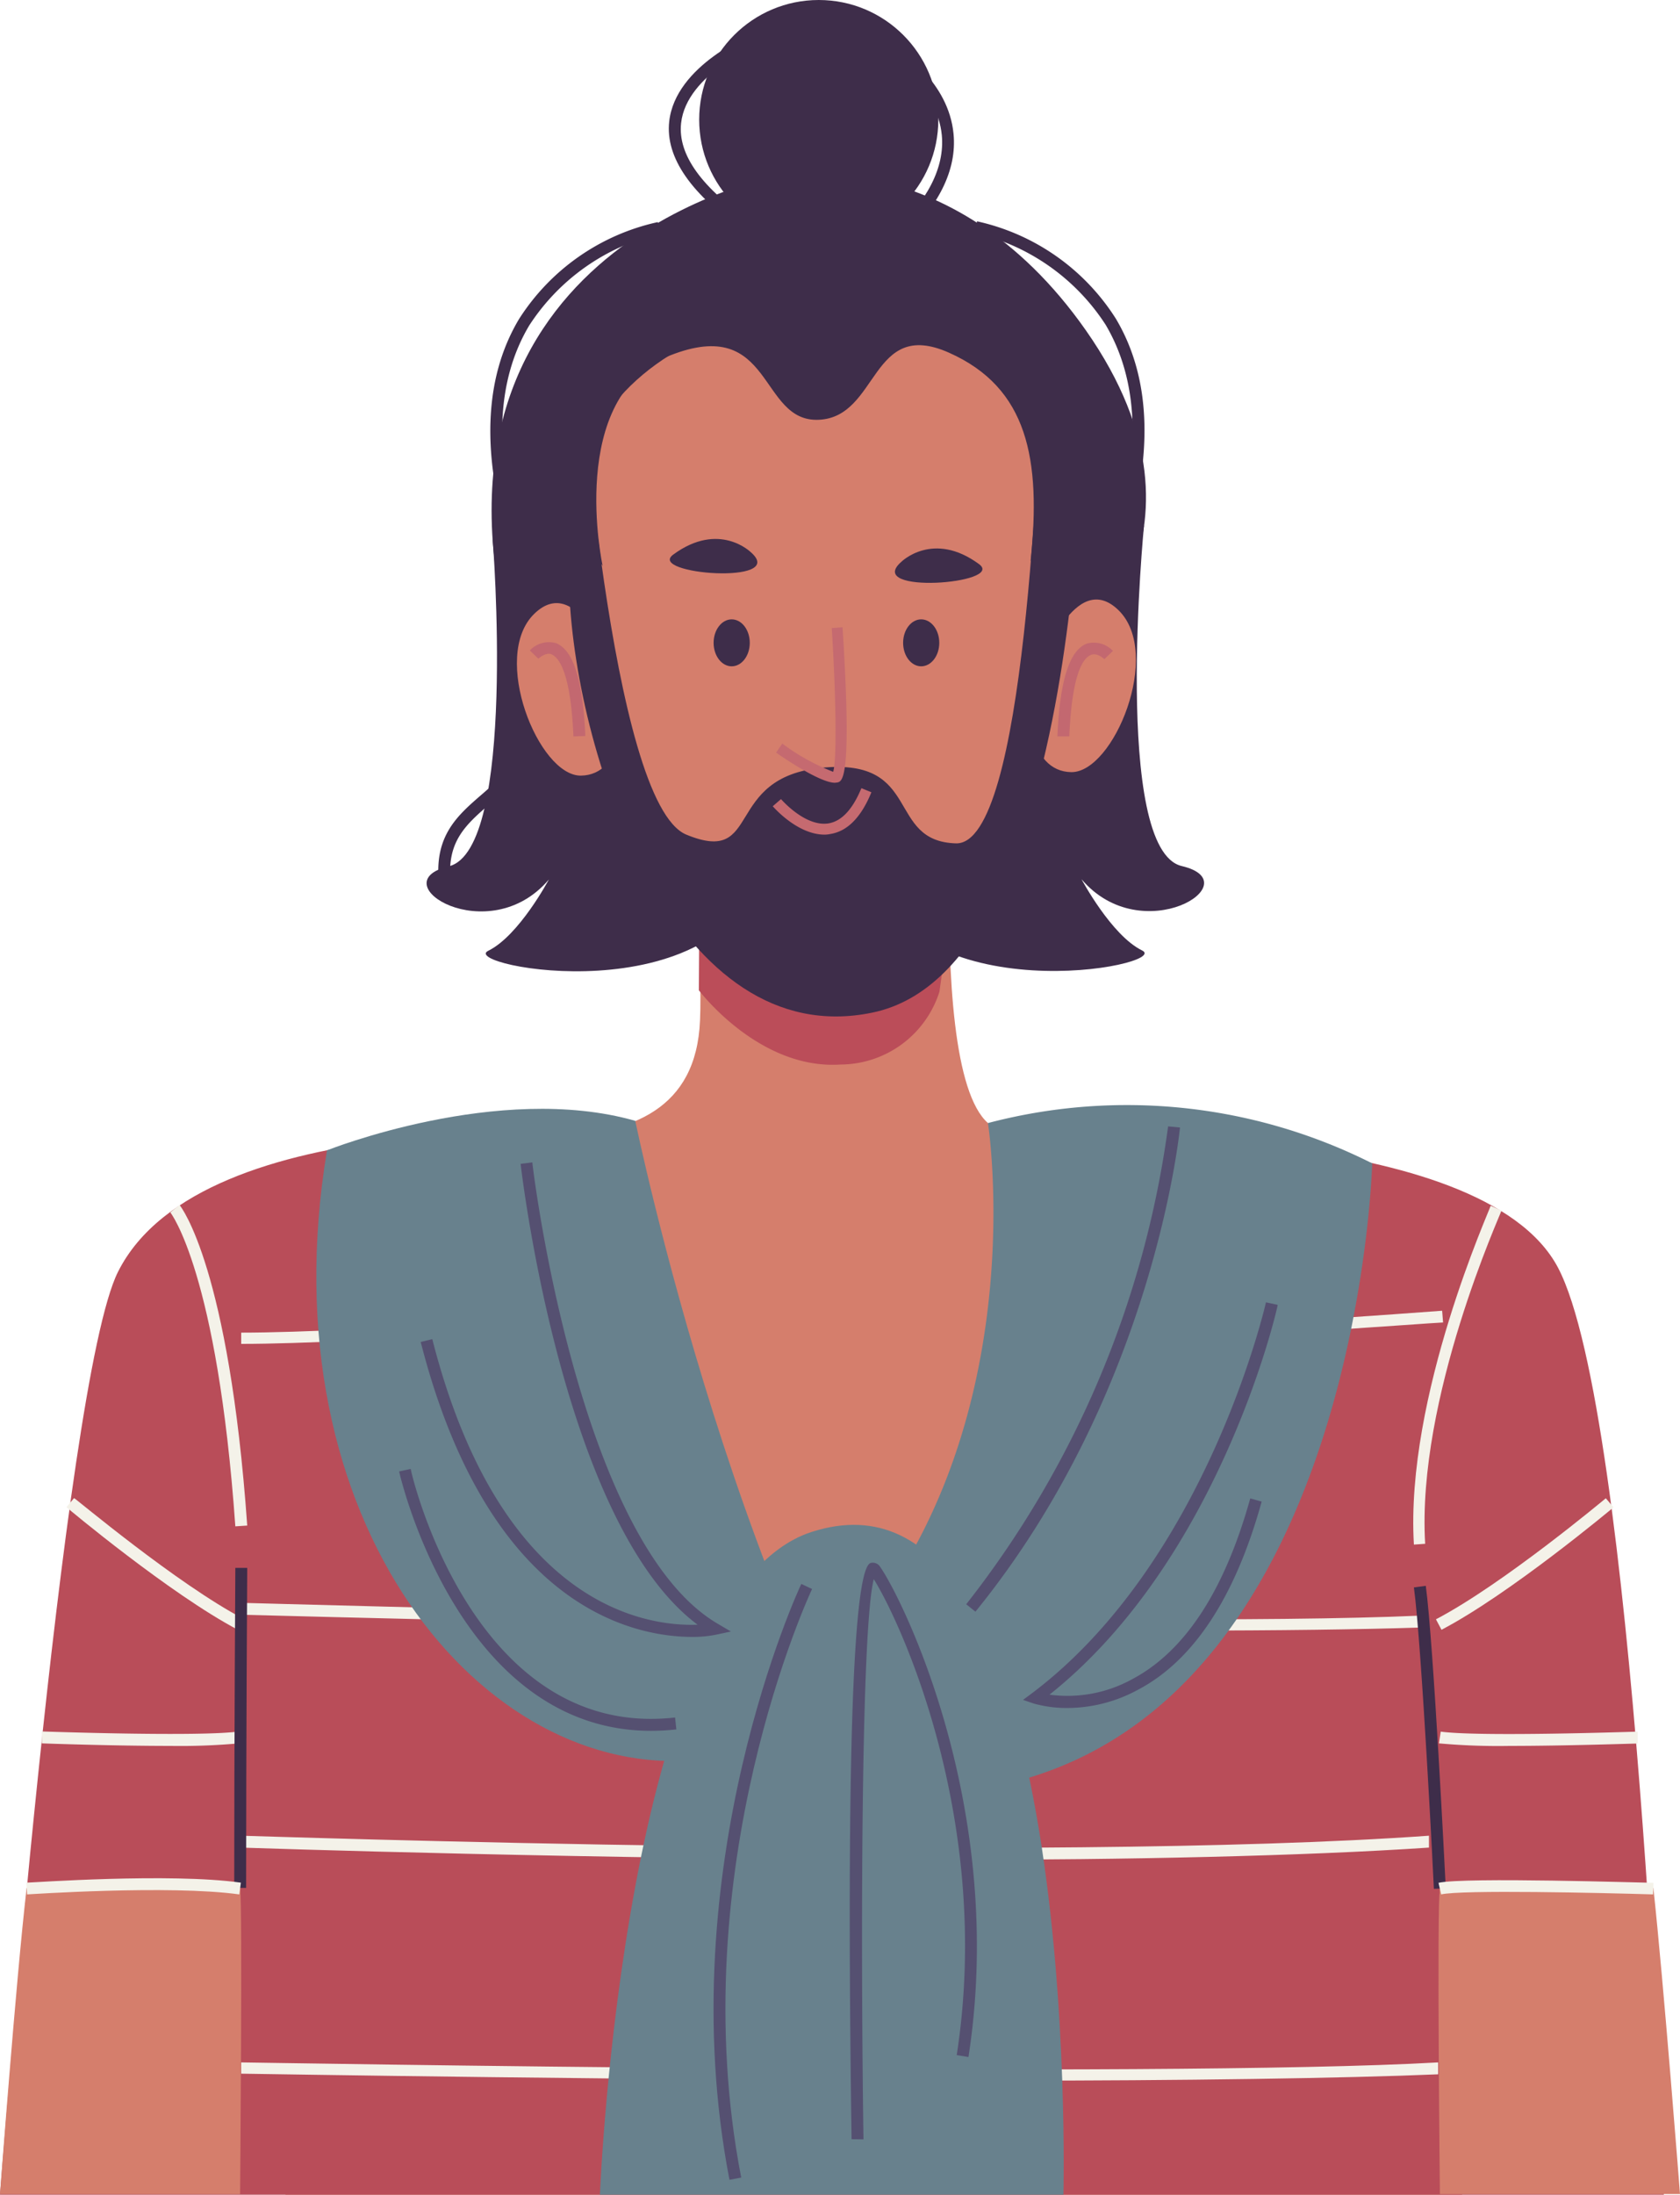 <svg xmlns="http://www.w3.org/2000/svg" viewBox="0 0 105.94 138.34"><defs><style>.cls-1{fill:#3e2d4a;}.cls-2{fill:#d57e6c;}.cls-3{fill:#bb4d59;}.cls-4{fill:#b94d59;}.cls-5{fill:#c36870;}.cls-6{fill:#c56a70;}.cls-7{fill:#f4f2e9;}.cls-8{fill:#68818d;}.cls-9{fill:#555071;}</style></defs><g id="Layer_2" data-name="Layer 2"><g id="OBJECTS"><path class="cls-1" d="M27.67,55.56c-.27-2.9,1.18-4.16,2.72-5.49,2.49-2.16,5.31-4.61,1.85-15.37-1.91-5.93-1.75-10.84.49-14.59A13.9,13.9,0,0,1,41.48,14l.14.73a13.44,13.44,0,0,0-8.25,5.79c-2.12,3.56-2.26,8.26-.42,14,3.62,11.23.47,14-2.07,16.16-1.51,1.31-2.7,2.35-2.47,4.86Z"/><path class="cls-1" d="M74.9,55.87l-.68-.29c-6-2.51-9.21-5.19-4.08-21.11,1.84-5.71,1.7-10.41-.42-14a13.44,13.44,0,0,0-8.25-5.79l.14-.73a13.9,13.9,0,0,1,8.75,6.13c2.24,3.75,2.4,8.66.49,14.59-5.29,16.42-1.14,18.16,3.66,20.19l.69.29Z"/><path class="cls-1" d="M48.73,11.16S24.7,15.83,32.59,42H67.18s10.52-8,1.3-21.17C59.87,8.55,48.73,11.16,48.73,11.16Z"/><path class="cls-1" d="M31.07,34s1.55,19.58-2.78,20.61,2.5,5.32,6.32.83c0,0-1.88,3.54-3.82,4.49s14.63,4.16,17.4-5.32S43.4,25.27,31.07,34Z"/><path class="cls-1" d="M72.14,33.13s-2,20.43,2.38,21.46-2.5,5.32-6.32.83c0,0,1.88,3.54,3.82,4.49s-14.63,4.16-17.4-5.32S59.81,24.42,72.14,33.13Z"/><path class="cls-2" d="M67.24,24.35S70.89,61,52.12,61C39.2,61,33.3,38.71,37,28.51S59.79,16,67.24,24.35Z"/><path class="cls-2" d="M60.66,41.31S58,67,62.3,70.79s21.94-2,26.62,5.39,3.28,62.16,3.28,62.16H18s1.25-63.11,5.11-65.86,20.06,3.18,21-7.65c.45-5.18-1.79-31.7-1.79-31.7Z"/><ellipse class="cls-1" cx="46.14" cy="40.52" rx="1.14" ry="1.48"/><ellipse class="cls-1" cx="58.09" cy="40.52" rx="1.14" ry="1.48"/><path class="cls-2" d="M38.57,42.23S36.46,36,33.69,38.69s.28,10.23,2.94,10.2S39.82,44.79,38.57,42.23Z"/><path class="cls-2" d="M65.65,42s2.14-6.25,4.9-3.52-.33,10.23-3,10.19S64.39,44.53,65.65,42Z"/><path class="cls-3" d="M44.1,57.27s7.94,8.35,15.74.92l-.6,4.32A6.57,6.57,0,0,1,53,67.1c-5.15.34-8.93-4.68-8.93-4.68Z"/><path class="cls-1" d="M56.83,35.42s2-2,4.91.14C63.42,36.8,54.48,37.49,56.83,35.42Z"/><path class="cls-1" d="M47.36,34.82s-2-2-4.91.14C40.77,36.2,49.71,36.89,47.36,34.82Z"/><path class="cls-4" d="M37.91,71.54s-1.43,27.93,14.84,29.33c17.07,1.46,14.78-29.14,14.78-29.14s25.89-1,30.72,8.18,6.67,58.43,6.67,58.43H0S3.93,87.17,7.44,80.17C12.77,69.53,37.91,71.54,37.91,71.54Z"/><path class="cls-5" d="M36.16,46.42c-.18-4.26-1-5-1.37-5.17s-.84.27-.84.27L33.41,41a1.65,1.65,0,0,1,1.65-.46c1.1.43,1.7,2.34,1.85,5.85Z"/><path class="cls-5" d="M67.43,46.42l-.75,0c.15-3.51.75-5.42,1.85-5.85a1.65,1.65,0,0,1,1.65.46l-.54.52s-.44-.43-.84-.27S67.61,42.16,67.43,46.42Z"/><path class="cls-2" d="M1.68,119s13.3-1,13.46,0,0,19.3,0,19.3H0S1,124.87,1.68,119Z"/><path class="cls-2" d="M104.26,119S91,118,90.8,119s0,19.3,0,19.3h15.14S104.9,124.87,104.26,119Z"/><path class="cls-1" d="M36.53,22.23s1.92,28.39,6.75,30.38,2.26-3.62,8.58-4.22,4,4.64,8.42,4.77,5.14-24.9,5.55-30.93l2.48,1.5S68.83,61,55,63.83C42.66,66.38,36.36,48.05,35.9,37.34,35.9,37.34,34.31,25.11,36.53,22.23Z"/><path class="cls-6" d="M52.65,49.34c-.86,0-2.86-1.31-3.71-1.9l.39-.57a13.53,13.53,0,0,0,3.21,1.78c.25-.81.16-5.14-.09-9.06l.68-.05c.61,9.51,0,9.69-.31,9.78Z"/><path class="cls-6" d="M52,52.61c-1.71,0-3.2-1.71-3.27-1.79l.52-.45s1.52,1.77,3,1.53c.83-.14,1.52-.89,2.07-2.22l.63.26c-.64,1.57-1.51,2.46-2.59,2.63A1.87,1.87,0,0,1,52,52.61Z"/><circle class="cls-1" cx="51.63" cy="7.54" r="7.54"/><path class="cls-1" d="M38,35.66S35.68,25,42.24,22.41s5.58,4.22,9.39,4.05,3.24-6.44,8.21-4.23,5.82,6.7,5.15,13.13c0,0,8.1-5.4,3.32-13.13S47.76,15.1,47.76,15.1,28,22.49,38,35.66Z"/><path class="cls-7" d="M63.28,131.15c-22.22,0-47.69-.44-48.07-.44V130c.58,0,57.89,1,75.48,0l0,.75C84.84,131,74.47,131.15,63.28,131.15Z"/><path class="cls-7" d="M59.89,117.23c-22,0-44.36-.76-44.69-.77l0-.75c.5,0,50.67,1.73,74.91,0l0,.75C82.06,117,71,117.23,59.89,117.23Z"/><path class="cls-7" d="M74.54,102.78c-23.66,0-59-1-59.41-1l0-.75c.56,0,55.93,1.64,74.37.81l0,.75C85.81,102.71,80.55,102.78,74.54,102.78Z"/><path class="cls-7" d="M14.84,96.21c-1.13-16-4.07-19.75-4.1-19.79l.58-.47c.12.15,3.12,4,4.27,20.21Z"/><path class="cls-7" d="M10.74,110.05c-3.6,0-7.83-.15-8.1-.16l0-.75c.1,0,9.93.35,12.43,0l.1.74A41.13,41.13,0,0,1,10.74,110.05Z"/><path class="cls-7" d="M15,102.73C10.73,100.48,4.26,95.07,4.19,95l.48-.57c.07,0,6.48,5.41,10.72,7.63Z"/><path class="cls-7" d="M95.2,110.05a41.46,41.46,0,0,1-4.46-.16l.11-.74c2.49.34,12.32,0,12.42,0l0,.75C103,109.9,98.79,110.05,95.2,110.05Z"/><path class="cls-7" d="M90.9,102.73l-.35-.66c4.24-2.22,10.65-7.58,10.71-7.63l.49.57C101.68,95.07,95.21,100.48,90.9,102.73Z"/><path class="cls-1" d="M15.52,119h-.75c0-9.35.07-20.06.07-20.17h.75C15.59,99,15.52,109.69,15.52,119Z"/><path class="cls-1" d="M90.42,119.06c0-.16-.77-15.4-1.26-19l.75-.1c.49,3.64,1.23,18.44,1.26,19.07Z"/><path class="cls-7" d="M89.16,97.36C88.6,88,94,76.15,94,76l.68.31c0,.12-5.36,11.81-4.81,21Z"/><path class="cls-7" d="M15.21,84.71V84c7.58,0,25.45-1.37,25.63-1.38l.06.74C40.72,83.34,22.82,84.71,15.21,84.71Z"/><path class="cls-7" d="M65.31,84.71V84c7.58,0,25.45-1.37,25.63-1.38l.06.74C90.82,83.34,72.92,84.71,65.31,84.71Z"/><path class="cls-8" d="M40.06,70.65s6.76,32.89,19.12,48.95c0,0-4.89-9.75-15.09-8.68C30.53,112.33,16.71,96,20.62,72.51,20.62,72.51,31.44,68.19,40.06,70.65Z"/><path class="cls-8" d="M62.3,70.79s4.4,28.09-18.21,40.13c0,0,3.55,6.36,20.81,1.13,20.8-6.3,21.63-38.72,21.63-38.72A34.4,34.4,0,0,0,62.3,70.79Z"/><path class="cls-8" d="M37.83,138.34s1.51-37.93,13.33-41.77c17.1-5.56,15.9,41.77,15.9,41.77Z"/><path class="cls-9" d="M46,137.4c-3.81-19.72,4.44-37.39,4.53-37.56l.68.32c-.09.17-8.24,17.63-4.47,37.1Z"/><path class="cls-9" d="M53.7,134.84c-.24-16.31-.22-35.85,1.2-36.32a.54.54,0,0,1,.6.24c1.4,2,8,15.26,5.57,30.9l-.74-.12c2.28-14.71-3.51-27.25-5.23-30-.8,3.06-.83,22.86-.65,35.31Z"/><path class="cls-9" d="M61.51,101.59l-.58-.47A62.17,62.17,0,0,0,73.66,71l.75.07C74.39,71.21,72.81,87.69,61.51,101.59Z"/><path class="cls-9" d="M67.35,107.66a7.69,7.69,0,0,1-2.16-.28l-.68-.23.58-.43c11-8.3,14.71-24.47,14.74-24.63l.74.16c0,.16-3.61,16-14.39,24.57a8.47,8.47,0,0,0,5.26-1c3.31-1.77,5.79-5.59,7.4-11.37l.72.2c-1.66,6-4.28,10-7.78,11.85A9.37,9.37,0,0,1,67.35,107.66Z"/><path class="cls-9" d="M43.66,103.18c-3.61,0-12.82-1.74-17.13-18.59l.73-.18c4.34,17,13.66,18.12,16.73,18-8.42-6.28-11.05-28.1-11.16-29.05l.74-.09c0,.24,2.89,23.93,11.69,29.08l.83.49-.94.2A7.36,7.36,0,0,1,43.66,103.18Z"/><path class="cls-9" d="M41.06,109.1c-12.17,0-15.86-16.18-15.89-16.35l.73-.16c0,.17,3.9,17.11,16.67,15.67l.08.75A14.67,14.67,0,0,1,41.06,109.1Z"/><path class="cls-7" d="M104.24,119.41c-3.28-.1-12.08-.3-13.36,0l-.17-.73c1.63-.37,13.07,0,13.56,0Z"/><path class="cls-7" d="M1.71,119.41l-.05-.74c.36,0,9.05-.63,13.53,0l-.1.74C10.68,118.8,1.8,119.41,1.71,119.41Z"/><path class="cls-1" d="M47.08,14.66c-3.49-2.37-5.13-4.73-4.88-7,.39-3.56,5.22-5.51,5.42-5.59l.28.69s-4.61,1.87-4.95,5c-.22,2,1.31,4.1,4.55,6.31Z"/><path class="cls-1" d="M56.68,15.36l-.5-.55c2.32-2.14,3.4-4.26,3.21-6.29-.28-2.92-3.13-4.72-3.16-4.74l.4-.64c.13.08,3.19,2,3.5,5.3C60.35,10.72,59.19,13.05,56.68,15.36Z"/></g></g></svg>